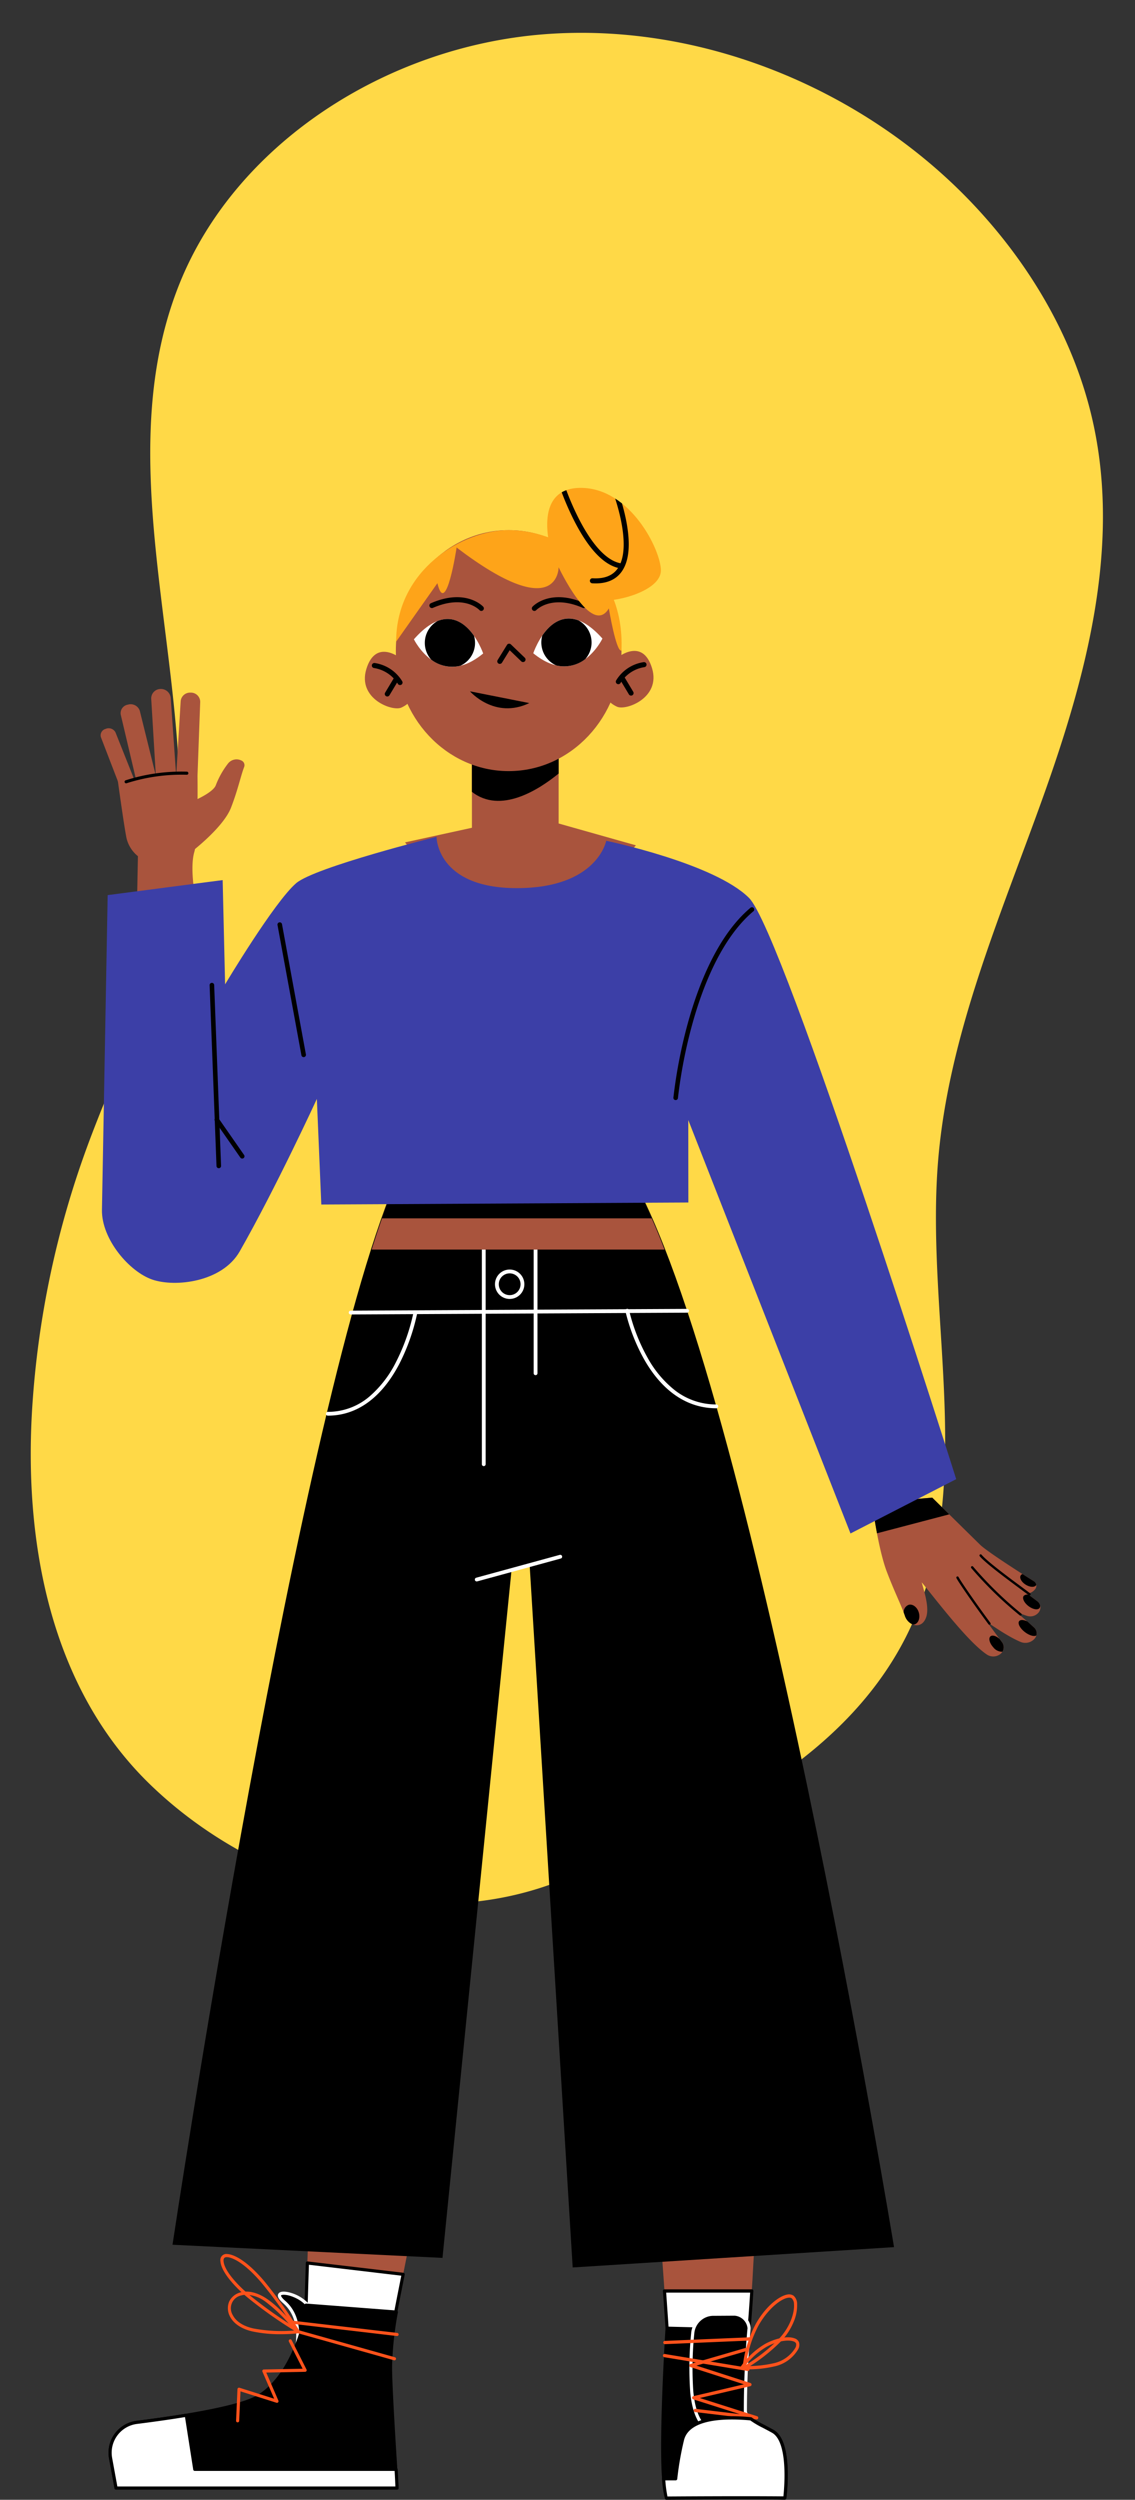 <svg xmlns="http://www.w3.org/2000/svg" xmlns:xlink="http://www.w3.org/1999/xlink" width="293.556" height="646" viewBox="0 0 293.556 646">
  <rect x="0" y="0" width="293.556" height="646" fill="#333333" stroke="none"/>
  <defs>
    <clipPath id="clip-path">
      <rect id="Rectángulo_45320" data-name="Rectángulo 45320" width="243.088" height="521.885" fill="none"/>
    </clipPath>
    <clipPath id="clip-path-2">
      <path id="Trazado_184051" data-name="Trazado 184051" d="M588.136,26.654s9,12.03,13.178,12.39,15.128-2.576,15.128-7.741S608.608,9.97,595.69,9.97s-7.553,16.684-7.553,16.684" transform="translate(-587.032 -9.97)" fill="none"/>
    </clipPath>
  </defs>
  <g id="Grupo_175103" data-name="Grupo 175103" transform="translate(-1126 -3452)">
    <g id="Grupo_174791" data-name="Grupo 174791" transform="translate(0 194)">
      <g id="Grupo_172620" data-name="Grupo 172620" transform="matrix(0.998, 0.07, -0.07, 0.998, 1159.848, 3258)">
        <g id="Grupo_157493" data-name="Grupo 157493" transform="translate(0 0)">
          <path id="Trazado_114544" data-name="Trazado 114544" d="M199.852,522.945c36.131-15.352,73.6-36.067,88.154-70.71,16.15-38.447-.755-81.5-.349-122.832.323-32.739,11.62-64.357,20.508-96.016s15.417-65.3,6.246-96.885c-6.139-21.146-19.179-40.279-36.014-55.461-29.645-26.734-72.357-41.2-112.94-35.086S88.008,79.93,76.143,116.885C59.335,169.243,92.169,225.133,85.19,279.424c-2.73,21.243-11.469,41.333-17.4,61.995a239.442,239.442,0,0,0-9.286,67.45c.222,34.85,9.627,72.032,37.311,95.24C123.745,527.519,165.3,537.626,199.852,522.945Z" transform="translate(-58.504 -44.565)" fill="#ffd947"/>
        </g>
      </g>
      <g id="Grupo_175097" data-name="Grupo 175097" transform="translate(1152 3382.112)">
        <g id="Grupo_175098" data-name="Grupo 175098" transform="translate(0 0.003)">
          <g id="Grupo_175097-2" data-name="Grupo 175097" transform="translate(0 0)" clip-path="url(#clip-path)">
            <path id="Trazado_183970" data-name="Trazado 183970" d="M27.713,415.465l.205-10.559a8.482,8.482,0,0,1-2.943-4.631c-.616-2.915-2.258-14.882-2.258-14.882l20.6-2.223s.288,16.888-.821,20.686.068,10.5.068,10.5Z" transform="translate(-18.246 -307.764)" fill="#a9543d"/>
            <path id="Trazado_183971" data-name="Trazado 183971" d="M116.568,390.861s8.719-6.513,10.8-11.847c1.774-4.549,2.527-8.251,3.412-10.545a1.314,1.314,0,0,0-.686-1.649,2.811,2.811,0,0,0-3.478.747,21.731,21.731,0,0,0-3.153,5.58c-.676,2.015-6.124,4.238-6.124,4.238Z" transform="translate(-93.628 -294.386)" fill="#a9543d"/>
            <path id="Trazado_183972" data-name="Trazado 183972" d="M104.981,300.347l.7-19.1a2.4,2.4,0,0,0-2.5-2.381,2.432,2.432,0,0,0-2.547,2.155l-1.164,19.325Z" transform="translate(-79.899 -223.988)" fill="#a9543d"/>
            <path id="Trazado_183973" data-name="Trazado 183973" d="M73.073,296.662l-1.42-20.293a2.551,2.551,0,0,0-2.781-2.316,2.432,2.432,0,0,0-2.264,2.55l1.255,20.819Z" transform="translate(-53.496 -220.113)" fill="#a9543d"/>
            <path id="Trazado_183974" data-name="Trazado 183974" d="M35.542,313.23l-4.3-17.368a2.484,2.484,0,0,0-3.066-1.569,2.238,2.238,0,0,0-1.861,2.567l4.217,17.85Z" transform="translate(-21.092 -236.313)" fill="#a9543d"/>
            <path id="Trazado_183975" data-name="Trazado 183975" d="M8.942,339.543,3.867,326.8a1.987,1.987,0,0,0-2.563-.886,1.712,1.712,0,0,0-1.212,2.13l5.054,13.114Z" transform="translate(0 -261.66)" fill="#a9543d"/>
            <path id="Trazado_183976" data-name="Trazado 183976" d="M32.039,385.512a.4.4,0,0,1-.121-.783A47.5,47.5,0,0,1,47.76,382.5a.4.4,0,0,1-.057.8,46.684,46.684,0,0,0-15.544,2.191.4.4,0,0,1-.121.019" transform="translate(-25.412 -307.199)"/>
            <path id="Trazado_183977" data-name="Trazado 183977" d="M400.2,364.122l17.3-3.776V336.834h22.427V359.24l19.983,5.644-31.2,34.894Z" transform="translate(-321.442 -270.547)" fill="#a9543d"/>
            <path id="Trazado_183978" data-name="Trazado 183978" d="M510.531,346.335v-9.5H488.1v14.232c7.385,5.746,17.161-.437,22.427-4.732" transform="translate(-392.046 -270.547)"/>
            <path id="Trazado_183979" data-name="Trazado 183979" d="M720.117,1763.949s-1.733,36.111-.879,53.979-.894,70.174-3.484,87.066l-19.237-.747s-7.524-115.66-12.678-141.407Z" transform="translate(-549.261 -1415.918)" fill="#a9543d"/>
            <path id="Trazado_183980" data-name="Trazado 183980" d="M741.19,2377.714c.867,12.34,1.391,20.4,1.391,20.4l19.237.747c.73-4.759,1.392-12.329,1.949-21.148Z" transform="translate(-595.326 -1909.786)" fill="#fff"/>
            <path id="Trazado_183981" data-name="Trazado 183981" d="M760.165,2397.563h-.015l-19.237-.747a.413.413,0,0,1-.389-.393c-.005-.081-.534-8.2-1.391-20.4a.433.433,0,0,1,.107-.318.4.4,0,0,1,.3-.135h22.578a.4.4,0,0,1,.3.134.431.431,0,0,1,.108.316c-.593,9.393-1.268,16.719-1.953,21.187a.411.411,0,0,1-.4.356m-18.858-1.576,18.513.719c.651-4.4,1.293-11.392,1.861-20.291H739.973c.735,10.477,1.222,17.859,1.335,19.572" transform="translate(-593.672 -1908.065)"/>
            <path id="Trazado_183982" data-name="Trazado 183982" d="M307.154,1739s-4.17,34.21-2.876,52.489-10.973,69.824-13.562,86.682L268.9,1875.33s3.538-119.089,5.465-137.621Z" transform="translate(-215.983 -1395.733)" fill="#a9543d"/>
            <path id="Trazado_183983" data-name="Trazado 183983" d="M269.485,2340.947c-.362,11.459-.583,18.906-.583,18.906l21.814,2.844c.668-4.352,1.982-11.016,3.54-18.822Z" transform="translate(-215.983 -1880.255)" fill="#fff"/>
            <path id="Trazado_183984" data-name="Trazado 183984" d="M289.058,2361.444a.435.435,0,0,1-.053,0l-21.814-2.844a.406.406,0,0,1-.354-.415c0-.074.225-7.578.583-18.906a.406.406,0,0,1,.454-.39l24.771,2.927a.406.406,0,0,1,.351.483c-1.539,7.71-2.868,14.446-3.537,18.8a.406.406,0,0,1-.4.344m-21.4-3.6,21.057,2.745c.676-4.3,1.937-10.7,3.4-18.016l-23.895-2.824c-.305,9.68-.51,16.482-.558,18.095" transform="translate(-214.324 -1878.596)"/>
            <path id="Trazado_183985" data-name="Trazado 183985" d="M236.861,2403.437s7.146-13.938-.473-20.548c-5.163-4.48,7.839-1.96,7.175,4.133-.672,6.161-6.7,16.416-6.7,16.416" transform="translate(-188.891 -1912.112)"/>
            <path id="Trazado_183986" data-name="Trazado 183986" d="M235.186,2402.174a.407.407,0,0,1-.361-.592,32.588,32.588,0,0,0,2.587-7.7c1.072-5.56.075-9.715-2.964-12.352-1.177-1.021-1.583-1.811-1.243-2.415.58-1.031,2.8-.414,3.461-.2a10.319,10.319,0,0,1,3.909,2.273,5.038,5.038,0,0,1,1.719,4.211c-.673,6.177-6.508,16.156-6.755,16.578a.406.406,0,0,1-.35.2m-.58-22.825c-.418,0-.651.082-.695.16s.032.5,1.068,1.4c3.231,2.8,4.347,7.347,3.226,13.138-.134.693-.292,1.363-.462,2,1.629-3.37,3.4-7.618,3.741-10.743.289-2.653-2.424-4.775-5.068-5.624a6.1,6.1,0,0,0-1.81-.335" transform="translate(-187.217 -1910.443)" fill="#fff"/>
            <path id="Trazado_183987" data-name="Trazado 183987" d="M739.935,2426.665s-2.389,38.234-.249,42.416c0,0,19.492,1.319,30.691,1.457,0,0,1.93-14.434-3.1-17.24-5.4-3.007-7.354-3.171-7.354-7.572S761.1,2427.2,761.1,2427.2Z" transform="translate(-593.402 -1949.104)"/>
            <path id="Trazado_183988" data-name="Trazado 183988" d="M768.737,2469.237h0c-11.082-.136-30.518-1.445-30.713-1.458a.4.4,0,0,1-.332-.223c-2.169-4.239.1-41.075.2-42.641a.412.412,0,0,1,.414-.395l21.169.534a.4.4,0,0,1,.292.141.433.433,0,0,1,.1.318c-.012.141-1.183,14.158-1.183,18.49,0,3.417,1.2,4.046,4.743,5.912.706.371,1.505.792,2.4,1.288,5.224,2.911,3.4,17.068,3.315,17.669a.412.412,0,0,1-.4.364m-30.424-2.284c2.25.149,19.632,1.286,30.067,1.435a50.735,50.735,0,0,0,.288-7.136c-.131-3.5-.8-7.951-3.226-9.305-.882-.492-1.677-.91-2.379-1.279-3.67-1.93-5.188-2.729-5.188-6.665s.948-15.672,1.15-18.116l-20.349-.514c-.805,13.045-1.863,37.635-.361,41.579" transform="translate(-591.763 -1947.382)"/>
            <path id="Trazado_183989" data-name="Trazado 183989" d="M86.615,2398.083a85.323,85.323,0,0,0-1.516,14.148c0,6.56,1.683,31.329,1.683,31.329H14.114l-1.41-7.7a7.907,7.907,0,0,1,6.794-9.271c10.178-1.272,26.66-3.728,31.529-6.775,8.9-5.567,12.234-19.651,12.234-23.517Z" transform="translate(-10.099 -1924.71)"/>
            <path id="Trazado_183990" data-name="Trazado 183990" d="M85.117,2442.309H12.449a.406.406,0,0,1-.4-.333l-1.41-7.7a8.313,8.313,0,0,1,7.143-9.747c9.629-1.2,26.507-3.677,31.364-6.716,4.727-2.959,7.663-8.272,9.293-12.208a33.947,33.947,0,0,0,2.75-10.965.406.406,0,0,1,.437-.405l23.354,1.789a.406.406,0,0,1,.367.485,85.568,85.568,0,0,0-1.508,14.069c0,6.471,1.665,31.053,1.682,31.3a.407.407,0,0,1-.405.434m-72.329-.813H84.682c-.224-3.339-1.655-24.9-1.655-30.922a84.874,84.874,0,0,1,1.438-13.778l-22.476-1.722a36.629,36.629,0,0,1-2.8,10.838c-1.675,4.045-4.7,9.513-9.613,12.585-2.616,1.637-10.238,4.152-31.694,6.834a7.5,7.5,0,0,0-6.445,8.794Z" transform="translate(-8.434 -1923.052)"/>
            <path id="Trazado_183991" data-name="Trazado 183991" d="M178.544,2462.656h-.018a.407.407,0,0,1-.388-.424l.36-8.153a.406.406,0,0,1,.528-.37l8.961,2.834-3.028-6.991a.406.406,0,0,1,.365-.568l10.021-.194-3.549-7.009a.406.406,0,0,1,.725-.367l3.841,7.586a.407.407,0,0,1-.355.59l-10.062.194,3.141,7.252a.406.406,0,0,1-.5.549l-9.305-2.943-.336,7.624a.406.406,0,0,1-.406.388" transform="translate(-143.08 -1960.772)" fill="#fd521b"/>
            <path id="Trazado_183992" data-name="Trazado 183992" d="M780.361,2437.751s-3.417-1-4.251-9.536a88.336,88.336,0,0,1,.236-15.153,5.377,5.377,0,0,1,5.494-5.007l5.337-.037a4.016,4.016,0,0,1,3.753,3.67s-.961,9.337-.961,21.323c0,1.348,2.927,4.446,2.927,4.446Z" transform="translate(-623.184 -1934.127)"/>
            <path id="Trazado_183993" data-name="Trazado 183993" d="M778.708,2436.451a.4.4,0,0,1-.11-.015c-.15-.045-3.693-1.182-4.544-9.9a88.833,88.833,0,0,1,.236-15.234,5.781,5.781,0,0,1,5.9-5.389l5.328-.037h.02a4.507,4.507,0,0,1,2.825,1.256,3.931,3.931,0,0,1,1.316,2.838.353.353,0,0,1,0,.041c-.009.093-.959,9.454-.959,21.279,0,.855,1.724,3,2.811,4.15a.435.435,0,0,1,.087.455.406.406,0,0,1-.366.263l-12.535.293h-.009m1.258-29.7a4.974,4.974,0,0,0-4.869,4.628,87.983,87.983,0,0,0-.237,15.071c.735,7.521,3.515,8.983,3.915,9.155l11.549-.27c-.925-1.06-2.413-2.937-2.413-4.046,0-11.594.91-20.833.961-21.347a3.645,3.645,0,0,0-3.355-3.225l-5.327.037h-.019c-.068,0-.136,0-.2,0" transform="translate(-621.531 -1932.405)" fill="#fff"/>
            <path id="Trazado_183994" data-name="Trazado 183994" d="M791.243,2470.457l-.047,0-15.894-1.908a.419.419,0,0,1-.356-.467.409.409,0,0,1,.449-.371l11.467,1.376-12.04-3.824a.421.421,0,0,1-.286-.419.417.417,0,0,1,.316-.4l13.082-3.062-13.833-4.453a.427.427,0,0,1,.011-.81l14.626-4.254a.4.4,0,0,1,.5.293.424.424,0,0,1-.281.52l-13.3,3.868,13.97,4.5a.427.427,0,0,1-.031.815l-13.07,3.06,14.837,4.712a.424.424,0,0,1,.278.49.41.41,0,0,1-.4.336" transform="translate(-621.53 -1969.333)" fill="#fd521b"/>
            <path id="Trazado_183995" data-name="Trazado 183995" d="M282.417,2436.748a.411.411,0,0,1-.11-.016l-25.035-7.033a.407.407,0,0,1,.22-.783l25.035,7.033a.407.407,0,0,1-.11.8" transform="translate(-206.403 -1950.9)" fill="#fd521b"/>
            <path id="Trazado_183996" data-name="Trazado 183996" d="M277.359,2420.622a.315.315,0,0,1-.048,0l-27.108-3.167a.407.407,0,0,1,.094-.808l27.108,3.168a.406.406,0,0,1-.047.81" transform="translate(-200.675 -1941.052)" fill="#fd521b"/>
            <path id="Trazado_183997" data-name="Trazado 183997" d="M768.259,2547.778a48.917,48.917,0,0,1-5.658-3.23c-6.843-.653-16.377-.439-17.724,5.535a79.686,79.686,0,0,0-1.723,9.948h-3.131a26.5,26.5,0,0,0,.723,5.016s19.386-.158,30.617-.03c0,0,.1-.7.206-2.267h0c.305-4.37.393-12.908-3.311-14.972" transform="translate(-594.389 -2043.584)" fill="#fff"/>
            <path id="Trazado_183998" data-name="Trazado 183998" d="M739.092,2563.716a.4.4,0,0,1-.358-.223,25.374,25.374,0,0,1-.769-5.177.433.433,0,0,1,.105-.322.4.4,0,0,1,.3-.136h2.765a83.409,83.409,0,0,1,1.694-9.623c.764-3.391,4.534-7.159,18.155-5.859a.4.4,0,0,1,.213.088,20.16,20.16,0,0,0,3.207,1.9c.7.371,1.5.79,2.391,1.286,3.851,2.146,3.861,10.554,3.524,15.375-.11,1.567-.206,2.268-.209,2.3a.411.411,0,0,1-.4.362h0c-11.1-.126-30.416.028-30.609.03Zm-.28-5.015a31.27,31.27,0,0,0,.558,4.17c2.4-.018,19.567-.143,29.981-.031.038-.353.1-.967.16-1.872.26-3.717.478-12.577-3.1-14.57-.88-.491-1.674-.908-2.375-1.277a22.339,22.339,0,0,1-3.246-1.916c-5.908-.553-15.866-.585-17.175,5.222a79.348,79.348,0,0,0-1.714,9.892.412.412,0,0,1-.4.382Z" transform="translate(-592.734 -2041.831)"/>
            <path id="Trazado_183999" data-name="Trazado 183999" d="M86.538,2554.868H34.474l-2.188-13.98c-4.522.75-9.074,1.372-12.788,1.836a7.906,7.906,0,0,0-6.794,9.27l.526,2.873.884,4.83H86.783s-.1-2.682-.245-4.83" transform="translate(-10.099 -2040.848)" fill="#fff"/>
            <path id="Trazado_184000" data-name="Trazado 184000" d="M85.117,2558.447H12.449a.406.406,0,0,1-.4-.333l-1.41-7.7a8.312,8.312,0,0,1,7.143-9.747c4.624-.578,8.921-1.2,12.772-1.834a.406.406,0,0,1,.468.338l2.134,13.637H84.872a.406.406,0,0,1,.405.378c.146,2.131.245,4.817.246,4.844a.407.407,0,0,1-.406.421m-72.329-.813H84.695c-.031-.775-.1-2.488-.2-4.018H32.809a.406.406,0,0,1-.4-.344L30.283,2539.7c-3.756.617-7.926,1.213-12.4,1.772a7.5,7.5,0,0,0-6.445,8.795Z" transform="translate(-8.434 -2039.189)"/>
            <path id="Trazado_184001" data-name="Trazado 184001" d="M761.122,2464.821a.385.385,0,0,1-.064-.005l-21.585-3.57a.42.42,0,0,1-.337-.483.407.407,0,0,1,.464-.35l21.585,3.57a.42.42,0,0,1,.337.483.41.41,0,0,1-.4.355" transform="translate(-593.672 -1976.206)" fill="#fd521b"/>
            <path id="Trazado_184002" data-name="Trazado 184002" d="M740.007,2440.333a.422.422,0,0,1-.016-.843l21.838-.923a.422.422,0,0,1,.033.843l-21.838.923h-.017" transform="translate(-594.05 -1958.663)" fill="#fd521b"/>
            <path id="Trazado_184003" data-name="Trazado 184003" d="M180.978,2389.565a34.328,34.328,0,0,1-7.206-.7c-2.844-.628-4.935-2.01-5.888-3.891a4.524,4.524,0,0,1-.215-3.816,4.43,4.43,0,0,1,2.9-2.391c2.022-.578,4.475.019,6.908,1.679,4.141,2.826,8.013,8.032,8.176,8.252a.407.407,0,0,1-.28.646,41.748,41.748,0,0,1-4.4.218m-8.818-10.2a4.957,4.957,0,0,0-1.363.184,3.386,3.386,0,0,0-2.188,5.06c.841,1.66,2.737,2.89,5.339,3.465a39.166,39.166,0,0,0,10.612.53,39.434,39.434,0,0,0-7.536-7.485,8.883,8.883,0,0,0-4.863-1.754" transform="translate(-134.41 -1910.463)" fill="#fd521b"/>
            <path id="Trazado_184004" data-name="Trazado 184004" d="M177.519,2349.4a.4.4,0,0,1-.206-.056,111.065,111.065,0,0,1-12.793-8.991c-3.286-2.74-6.843-6.649-6.972-9.4a1.556,1.556,0,0,1,1.779-1.8c.863.032,4.1.625,9.469,6.9a114.776,114.776,0,0,1,9.07,12.737.406.406,0,0,1-.348.617m-18.3-19.446a.924.924,0,0,0-.664.2,1.014,1.014,0,0,0-.194.754c.117,2.5,3.672,6.31,6.681,8.819a107.693,107.693,0,0,0,11.219,8.017,107.293,107.293,0,0,0-8.08-11.172c-5.291-6.182-8.328-6.6-8.883-6.619h-.079" transform="translate(-126.541 -1870.773)" fill="#fd521b"/>
            <path id="Trazado_184005" data-name="Trazado 184005" d="M844.282,2401.576a.391.391,0,0,1-.221-.068.427.427,0,0,1-.183-.384,29.852,29.852,0,0,1,3.476-11.444c2.56-4.468,5.895-6.976,7.91-7.416a2.167,2.167,0,0,1,1.789.26,2.831,2.831,0,0,1,.914,2.138,10.691,10.691,0,0,1-.882,4.6,16.036,16.036,0,0,1-3.4,5.165,45.979,45.979,0,0,1-9.208,7.1.394.394,0,0,1-.191.05m11.654-18.546a2.414,2.414,0,0,0-.505.06c-1.906.416-5.053,2.962-7.38,7.022a29.205,29.205,0,0,0-3.278,10.268,45.329,45.329,0,0,0,8.341-6.555c3.016-3.075,4.212-6.871,4.045-9.1a2.088,2.088,0,0,0-.576-1.517,1.075,1.075,0,0,0-.647-.18M847.7,2389.9h0Z" transform="translate(-677.804 -1913.379)" fill="#fd521b"/>
            <path id="Trazado_184006" data-name="Trazado 184006" d="M842.911,2446.814c-.91,0-1.484-.041-1.545-.045a.406.406,0,0,1-.337-.238.437.437,0,0,1,.031-.422,20.136,20.136,0,0,1,6.283-5.854c2.223-1.236,5.558-2.222,7.63-1.465a1.85,1.85,0,0,1,1.147.979,2.341,2.341,0,0,1-.228,1.9,9.4,9.4,0,0,1-6.194,4.4,30.466,30.466,0,0,1-6.786.746m-.727-.855a30.346,30.346,0,0,0,7.334-.714,8.677,8.677,0,0,0,5.651-3.958,1.6,1.6,0,0,0,.206-1.185,1.119,1.119,0,0,0-.67-.515c-1.331-.486-4.156-.157-6.98,1.413a19.232,19.232,0,0,0-5.541,4.958m5.35-5.331h0Z" transform="translate(-675.484 -1958.631)" fill="#fd521b"/>
            <path id="Trazado_184007" data-name="Trazado 184007" d="M1077.1,1435.639c3.936,4.8,11.939,15.387,16.855,18.679a2.993,2.993,0,0,0,3.487-.125,2.206,2.206,0,0,0,.425-3.066c-3.005-4.033-10.264-13.9-11.5-16.693-.821-1.854-3.869-1.784-6.588-1.3-2.25.4-4.128.733-2.677,2.5" transform="translate(-864.716 -1150.864)" fill="#a9543d"/>
            <path id="Trazado_184008" data-name="Trazado 184008" d="M1096.24,1430.8s14.234,12.417,22.193,15.826a3.207,3.207,0,0,0,3.674-.839,2.052,2.052,0,0,0-.167-2.875c-3.659-3.305-14.071-12.082-15.846-14.61-2.226-3.17-9.854,2.5-9.854,2.5" transform="translate(-880.503 -1146.442)" fill="#a9543d"/>
            <path id="Trazado_184009" data-name="Trazado 184009" d="M1103.69,1411.3s14.749,10.644,22.463,13.043a2.772,2.772,0,0,0,2.968-.9,2.016,2.016,0,0,0-.354-2.888c-3.8-2.843-12.83-9.691-14.646-11.83-2.313-2.724-10.43,2.58-10.43,2.58" transform="translate(-886.486 -1130.866)" fill="#a9543d"/>
            <path id="Trazado_184010" data-name="Trazado 184010" d="M1053.076,1357.547c-3.313-2.087-12.132-7.7-13.925-9.46-4.309-4.23-12.365-12.16-12.365-12.16s-14.911,1.23-16.162,1.917c-.273.15.2,1.377,1.168,3.184.366,2.383,1.574,9.673,3.264,14.093,2.042,5.34,3.757,8.679,4.667,11.365s4.467,3.681,5.54.19c.685-2.228-.244-5.552-1.21-8.883a14.012,14.012,0,0,0,2.176,1.7c1.928,1.164,7.629-7.6,7.629-7.6s9.918,7.052,16.385,8.765a3.021,3.021,0,0,0,3.2-1.119,1.379,1.379,0,0,0-.373-1.989" transform="translate(-811.674 -1073.02)" fill="#a9543d"/>
            <path id="Trazado_184011" data-name="Trazado 184011" d="M1212.237,1438.169c-.747-.471-1.775-1.121-2.939-1.866a.881.881,0,0,0-.47.355c-.392.626.186,1.693,1.29,2.384s2.317.742,2.708.116c.013-.021.022-.043.032-.064a1.374,1.374,0,0,0-.622-.925" transform="translate(-970.836 -1153.643)"/>
            <path id="Trazado_184012" data-name="Trazado 184012" d="M1216.868,1466.071a2,2,0,0,0-.719-1.027c-.609-.456-1.352-1.015-2.178-1.64a1.262,1.262,0,0,0-1.332.258c-.449.586.1,1.763,1.234,2.629s2.411,1.091,2.86.5a.9.9,0,0,0,.135-.724" transform="translate(-973.869 -1175.356)"/>
            <path id="Trazado_184013" data-name="Trazado 184013" d="M1210.574,1498.582c-.482-.436-1.062-.961-1.708-1.55-.942-.462-1.8-.525-2.135-.089-.449.587.22,1.853,1.494,2.828,1.146.877,2.391,1.219,2.956.853a2.049,2.049,0,0,0-.607-2.042" transform="translate(-969.137 -1202.112)"/>
            <path id="Trazado_184014" data-name="Trazado 184014" d="M1171.416,1518.841l-.618-.832c-.884-.8-1.889-1.1-2.373-.657-.546.5-.219,1.747.733,2.793a2.877,2.877,0,0,0,2.366,1.169,2.2,2.2,0,0,0-.107-2.473" transform="translate(-938.27 -1218.579)"/>
            <path id="Trazado_184015" data-name="Trazado 184015" d="M1056.812,1476.512a2.013,2.013,0,0,0-1.249,1.961c.114.3.22.594.317.879a3.639,3.639,0,0,0,2.121,2.264,1.479,1.479,0,0,0,.359-.063c1.035-.318,1.528-1.7,1.1-3.1s-1.613-2.264-2.648-1.946" transform="translate(-847.831 -1185.886)"/>
            <path id="Trazado_184016" data-name="Trazado 184016" d="M1133.287,1451.876a.3.3,0,0,1-.243-.122c-3.012-4.043-7.573-10.553-8.291-11.929a.3.3,0,1,1,.538-.281c.706,1.353,5.24,7.822,8.24,11.847a.3.3,0,0,1-.243.484" transform="translate(-903.376 -1156.115)"/>
            <path id="Trazado_184017" data-name="Trazado 184017" d="M1156.8,1438.666a.3.3,0,0,1-.185-.063,97.038,97.038,0,0,1-12.541-12.223.3.3,0,0,1,.464-.391,96.391,96.391,0,0,0,12.447,12.133.3.3,0,0,1-.185.544" transform="translate(-918.867 -1145.271)"/>
            <path id="Trazado_184018" data-name="Trazado 184018" d="M1168.066,1420.979a.3.3,0,0,1-.182-.061c-.62-.464-1.325-.987-2.079-1.546-3.816-2.827-9.043-6.7-10.585-8.515a.3.3,0,1,1,.462-.393c1.5,1.763,6.691,5.611,10.484,8.421.755.559,1.461,1.083,2.082,1.548a.3.3,0,0,1-.182.546" transform="translate(-927.818 -1132.803)"/>
            <path id="Trazado_184019" data-name="Trazado 184019" d="M1026.786,1335.927s-14.911,1.23-16.162,1.917c-.273.15.2,1.377,1.168,3.184.132.858.373,2.352.706,4.119l18.68-4.9-4.392-4.323" transform="translate(-811.674 -1073.02)"/>
            <path id="Trazado_184020" data-name="Trazado 184020" d="M212.711,884.047c31.525,52.865,68.508,277.788,68.508,277.788l-83.11,5.252L186.987,985.729l-4.693,1.126-17.861,177.761-69.825-3.4S127.9,939.876,153.261,884.276c0,0,51.3-13.893,59.45-.229" transform="translate(-75.989 -705.239)"/>
            <path id="Trazado_184021" data-name="Trazado 184021" d="M501.656,1045.631a.492.492,0,0,1-.492-.492V985.127a.492.492,0,0,1,.492-.492h13.4a.492.492,0,0,1,.492.492v36.507a.492.492,0,1,1-.984,0V985.619h-12.42v59.519a.492.492,0,0,1-.492.492" transform="translate(-402.536 -790.862)" fill="#fff"/>
            <path id="Trazado_184022" data-name="Trazado 184022" d="M356.311,944.33h75.752a161.181,161.181,0,0,0-7.148-16.137H362.046c-1.879,4.577-3.8,10.007-5.735,16.137" transform="translate(-286.19 -745.527)" fill="#a9543d"/>
            <path id="Trazado_184023" data-name="Trazado 184023" d="M388.129,96.623c0-17.2,13.063-31.137,29.178-31.137s29.177,13.941,29.177,31.137-13.063,31.137-29.177,31.137-29.178-13.941-29.178-31.137" transform="translate(-311.746 -52.599)" fill="#a9543d"/>
            <path id="Trazado_184024" data-name="Trazado 184024" d="M588.137,26.654S582.773,9.97,595.69,9.97,616.442,26.138,616.442,31.3s-10.949,8.1-15.128,7.741-13.178-12.39-13.178-12.39" transform="translate(-471.506 -8.009)" fill="#fea419"/>
            <path id="Trazado_184025" data-name="Trazado 184025" d="M356.578,226.866s-6.379-5.18-8.8,2.838c-2.313,7.653,6.734,11,9.055,9.94,4.306-1.967,4.746-6.4-.253-12.778" transform="translate(-279.033 -180.898)" fill="#a9543d"/>
            <path id="Trazado_184026" data-name="Trazado 184026" d="M363.867,245.644a.653.653,0,0,1-.565-.324,8.871,8.871,0,0,0-6.145-4.079.653.653,0,0,1,.14-1.3,10.039,10.039,0,0,1,7.133,4.72.653.653,0,0,1-.564.982" transform="translate(-286.402 -192.719)"/>
            <path id="Trazado_184027" data-name="Trazado 184027" d="M373,928.193c-1.007,2.452-2.024,5.151-3.05,8.069h69.754c-1.284-2.936-2.562-5.635-3.834-8.069Z" transform="translate(-297.148 -745.527)"/>
            <path id="Trazado_184028" data-name="Trazado 184028" d="M374.224,263a.653.653,0,0,1-.56-.989l2.292-3.82a.653.653,0,1,1,1.12.672l-2.292,3.82a.653.653,0,0,1-.561.317" transform="translate(-300.053 -207.127)"/>
            <path id="Trazado_184029" data-name="Trazado 184029" d="M522.082,219.826a.653.653,0,0,1-.555-1l2.417-3.91a.653.653,0,0,1,1.008-.128l3.555,3.412a.653.653,0,1,1-.9.942l-2.972-2.853-1.992,3.223a.653.653,0,0,1-.556.31" transform="translate(-418.814 -172.375)"/>
            <path id="Trazado_184030" data-name="Trazado 184030" d="M500.873,280.167c-9,4.29-15.352-3.04-15.352-3.04Z" transform="translate(-389.972 -222.59)"/>
            <path id="Trazado_184031" data-name="Trazado 184031" d="M429.773,191.1s-5.931-17.295-17.916-3.661c0,0,6.423,13.139,17.916,3.661" transform="translate(-330.805 -146.342)" fill="#fff"/>
            <path id="Trazado_184032" data-name="Trazado 184032" d="M132.291,469.2s27.973,5.8,36.947,14.779,53.573,150.188,53.573,150.188l-27.341,14.04L153.517,541.376l.019,21.3L58.6,563.2,57.45,535.913s-10.6,23.015-19.954,39.4c-4.541,7.951-16.656,9.312-22.584,7.292-5.96-2.031-13.157-10.429-13.047-18l1.481-81.366,29.742-3.88.63,26.943S46.43,485.017,52.1,480.157c4.83-4.144,36.3-11.985,36.3-11.985s-.031,13.265,20.78,13.265S132.291,469.2,132.291,469.2" transform="translate(-1.498 -376.037)" fill="#3c3fa7"/>
            <path id="Trazado_184033" data-name="Trazado 184033" d="M510.2,1070.7a.59.59,0,0,1-.59-.572l-1.78-58.2a.59.59,0,0,1,1.18-.036l1.78,58.2a.591.591,0,0,1-.572.608H510.2" transform="translate(-407.89 -812.292)"/>
            <path id="Trazado_184034" data-name="Trazado 184034" d="M296.779,1117.548a.492.492,0,0,1,0-.984,16.52,16.52,0,0,0,10.758-3.966,28.471,28.471,0,0,0,6.821-8.826,51.557,51.557,0,0,0,4.578-12.955.492.492,0,0,1,.968.176,52.616,52.616,0,0,1-4.664,13.216c-4.572,8.726-10.956,13.339-18.461,13.339" transform="translate(-237.978 -875.823)" fill="#fff"/>
            <path id="Trazado_184035" data-name="Trazado 184035" d="M713.284,1113.752c-7.5,0-13.946-4.357-18.649-12.6a48.606,48.606,0,0,1-4.867-12.5.492.492,0,1,1,.963-.2,47.561,47.561,0,0,0,4.77,12.229,27.783,27.783,0,0,0,6.952,8.334,17.377,17.377,0,0,0,10.831,3.75.492.492,0,1,1,0,.984" transform="translate(-554.014 -873.936)" fill="#fff"/>
            <path id="Trazado_184036" data-name="Trazado 184036" d="M326.747,1089.51a.492.492,0,0,1,0-.984l87.019-.462h0a.492.492,0,0,1,0,.984l-87.019.462Z" transform="translate(-262.049 -873.936)" fill="#fff"/>
            <path id="Trazado_184037" data-name="Trazado 184037" d="M492.423,1417.906a.492.492,0,0,1-.129-.967l21.588-5.9a.492.492,0,1,1,.259.949l-21.588,5.9a.5.5,0,0,1-.13.018" transform="translate(-395.12 -1133.338)" fill="#fff"/>
            <path id="Trazado_184038" data-name="Trazado 184038" d="M568.727,190.567s5.8-17.339,17.888-3.8c0,0-6.325,13.187-17.888,3.8" transform="translate(-456.803 -145.862)" fill="#fff"/>
            <path id="Trazado_184039" data-name="Trazado 184039" d="M567.528,157.1a.653.653,0,0,1-.478-1.1c.183-.2,4.587-4.781,13.521-.891a.653.653,0,1,1-.521,1.2c-8.1-3.524-12,.541-12.043.583a.651.651,0,0,1-.479.209" transform="translate(-455.315 -123.335)"/>
            <path id="Trazado_184040" data-name="Trazado 184040" d="M445.645,157.1a.652.652,0,0,1-.477-.207c-.164-.173-4.008-4.083-12.045-.585a.653.653,0,1,1-.522-1.2c8.934-3.89,13.339.694,13.521.891a.653.653,0,0,1-.478,1.1" transform="translate(-347.152 -123.336)"/>
            <path id="Trazado_184041" data-name="Trazado 184041" d="M417.634,65.486c-12.012,0-29.1,10.268-29.1,28.817L399.2,79.2c2.213,9.14,4.973-9.222,4.973-9.222,26.5,20.165,26.383,5.094,26.383,5.094s8.517,18.145,12.987,10.645c0,0,1.876,11.306,3.265,10.909.935-21.909-16.426-31.137-29.177-31.137" transform="translate(-312.074 -52.599)" fill="#fea419"/>
            <path id="Trazado_184042" data-name="Trazado 184042" d="M665.368,225.707s6.379-5.18,8.8,2.838c2.313,7.653-6.734,11-9.055,9.94-4.306-1.967-4.746-6.4.253-12.778" transform="translate(-531.521 -179.967)" fill="#a9543d"/>
            <path id="Trazado_184043" data-name="Trazado 184043" d="M677.87,244.487a.653.653,0,0,1-.564-.982,10.039,10.039,0,0,1,7.134-4.72.653.653,0,0,1,.14,1.3,8.871,8.871,0,0,0-6.145,4.079.653.653,0,0,1-.565.324" transform="translate(-543.943 -191.79)"/>
            <path id="Trazado_184044" data-name="Trazado 184044" d="M685.25,261.844a.653.653,0,0,1-.561-.317l-2.292-3.82a.653.653,0,1,1,1.12-.672l2.292,3.82a.653.653,0,0,1-.559.989" transform="translate(-548.029 -206.197)"/>
            <path id="Trazado_184045" data-name="Trazado 184045" d="M439.166,188.368a6.5,6.5,0,0,0-.259-1.817c-1.939-2.775-5.074-5.5-9.416-3.849a6.5,6.5,0,0,0-1.666,9.993,8.96,8.96,0,0,0,7.552,1.579,6.5,6.5,0,0,0,3.79-5.906" transform="translate(-342.302 -146.346)"/>
            <path id="Trazado_184046" data-name="Trazado 184046" d="M592.308,187.727a6.494,6.494,0,0,0-3.361-5.641c-4.355-1.615-7.469,1.131-9.387,3.92a6.5,6.5,0,0,0,3.589,7.7,8.959,8.959,0,0,0,7.54-1.635,6.47,6.47,0,0,0,1.62-4.34" transform="translate(-465.306 -145.866)"/>
            <path id="Trazado_184047" data-name="Trazado 184047" d="M527.532,1042.241a3.306,3.306,0,1,1-3.306-3.306,3.306,3.306,0,0,1,3.306,3.306" transform="translate(-418.404 -834.476)"/>
            <path id="Trazado_184048" data-name="Trazado 184048" d="M522.218,1044.031a3.8,3.8,0,1,1,3.8-3.8,3.8,3.8,0,0,1-3.8,3.8m0-6.612a2.814,2.814,0,1,0,2.814,2.814,2.817,2.817,0,0,0-2.814-2.814" transform="translate(-416.396 -832.468)" fill="#fff"/>
          </g>
        </g>
        <g id="Grupo_175100" data-name="Grupo 175100" transform="translate(115.527 1.964)">
          <g id="Grupo_175099" data-name="Grupo 175099" clip-path="url(#clip-path-2)">
            <path id="Trazado_184049" data-name="Trazado 184049" d="M644.818,35.253q-.4,0-.809-.023a.653.653,0,1,1,.074-1.3c2.942.166,5.091-.655,6.389-2.441,4.2-5.782-1.136-19.746-1.19-19.887a.653.653,0,1,1,1.218-.473,51.412,51.412,0,0,1,2.262,8.063c1.144,5.969.73,10.364-1.232,13.063-1.449,1.994-3.7,3-6.712,3" transform="translate(-632.301 -10.563)"/>
            <path id="Trazado_184050" data-name="Trazado 184050" d="M617.9,22.771a.66.66,0,0,1-.116-.01c-3.95-.705-7.831-4.633-11.536-11.674A72.484,72.484,0,0,1,601.894.855a.653.653,0,0,1,1.244-.4c.062.195,6.341,19.495,14.872,21.018a.653.653,0,0,1-.114,1.3" transform="translate(-598.944 -1.964)"/>
          </g>
        </g>
        <g id="Grupo_175102" data-name="Grupo 175102" transform="translate(0 0.003)">
          <g id="Grupo_175101" data-name="Grupo 175101" transform="translate(0 0)" clip-path="url(#clip-path)">
            <path id="Trazado_184052" data-name="Trazado 184052" d="M753.474,610.609a.556.556,0,0,1-.058,0,.591.591,0,0,1-.531-.644,127.7,127.7,0,0,1,3.745-19.271c2.653-9.608,7.61-22.57,16.158-29.752a.59.59,0,1,1,.759.9c-8.312,6.984-13.166,19.7-15.774,29.144a126.417,126.417,0,0,0-3.713,19.089.59.59,0,0,1-.587.534" transform="translate(-604.717 -450.436)"/>
            <path id="Trazado_184053" data-name="Trazado 184053" d="M239.332,615.306a.59.59,0,0,1-.58-.484l-6.182-33.656a.59.59,0,0,1,1.161-.213l6.182,33.656a.591.591,0,0,1-.581.7" transform="translate(-186.794 -466.235)"/>
            <path id="Trazado_184054" data-name="Trazado 184054" d="M145.737,707.85a.591.591,0,0,1-.59-.568l-1.782-46.724a.59.59,0,0,1,1.18-.045l1.782,46.724a.59.59,0,0,1-.568.613h-.023" transform="translate(-115.151 -530.07)"/>
            <path id="Trazado_184055" data-name="Trazado 184055" d="M156.974,847.359a.59.59,0,0,1-.485-.253l-6.574-9.435a.59.59,0,1,1,.969-.675l6.574,9.435a.591.591,0,0,1-.484.928" transform="translate(-120.327 -672.074)"/>
          </g>
        </g>
      </g>
    </g>
  </g>
</svg>
